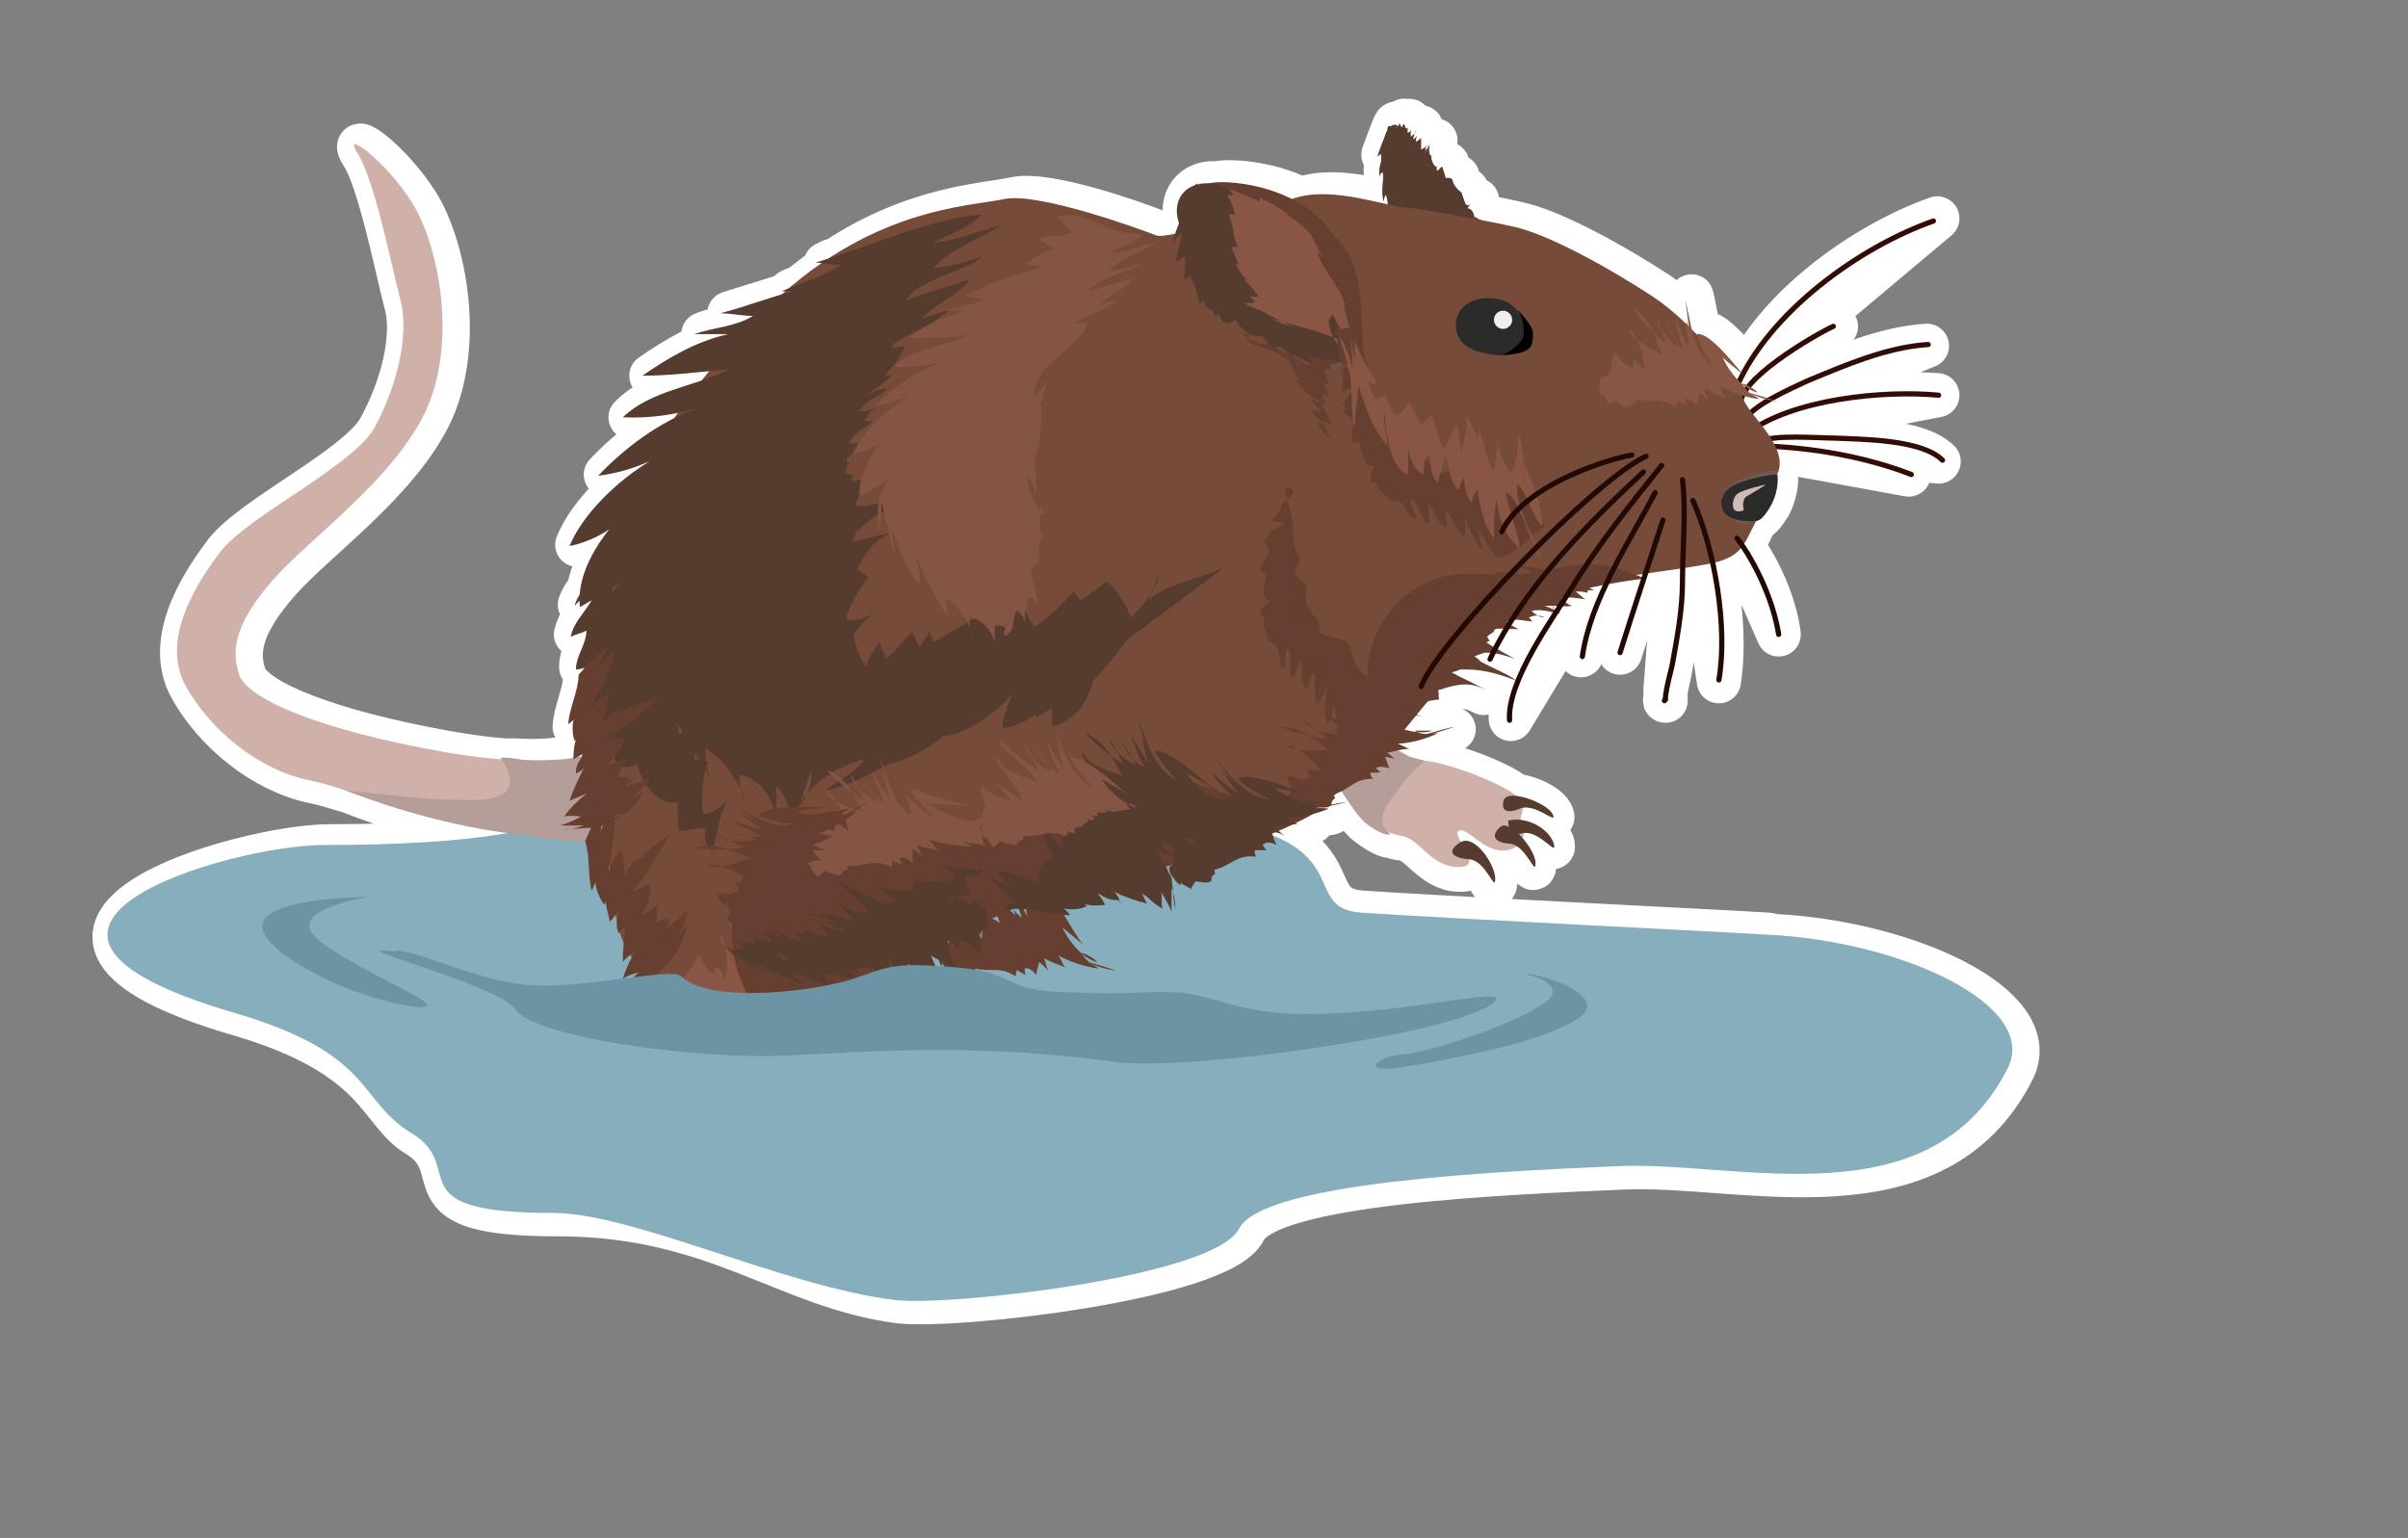 <?xml version="1.0" encoding="UTF-8"?>
<svg id="Livello_1" data-name="Livello 1" xmlns="http://www.w3.org/2000/svg" version="1.1" viewBox="0 0 185.2 118.3">
  <rect x="0" y="0" width="185.2" height="118.3" fill="#808080" stroke="none"/>
  <defs>
    <style>
      .cls-1 {
        stroke: #230904;
      }

      .cls-1, .cls-2, .cls-3, .cls-4 {
        fill: none;
        stroke-linecap: round;
        stroke-linejoin: round;
      }

      .cls-1, .cls-3 {
        stroke-width: .4px;
      }

      .cls-2 {
        stroke-width: 2.2px;
      }

      .cls-2, .cls-4 {
        stroke: #fff;
      }

      .cls-5 {
        fill: #895645;
      }

      .cls-5, .cls-6, .cls-7, .cls-8, .cls-9, .cls-10, .cls-11, .cls-12, .cls-13, .cls-14, .cls-15, .cls-16, .cls-17, .cls-18, .cls-19, .cls-20 {
        stroke-width: 0px;
      }

      .cls-21 {
        opacity: 0;
      }

      .cls-6 {
        fill: #86aebc;
      }

      .cls-3 {
        stroke: #330d04;
      }

      .cls-7 {
        fill: #665550;
      }

      .cls-8 {
        fill: #ceb9b6;
      }

      .cls-9 {
        fill: #774b39;
      }

      .cls-10 {
        fill: #663f31;
      }

      .cls-11 {
        fill: #000;
      }

      .cls-12 {
        fill: #563b2f;
      }

      .cls-13 {
        fill: #51423f;
      }

      .cls-14 {
        fill: #6d94a5;
      }

      .cls-15 {
        fill: #cfb1a9;
      }

      .cls-16 {
        fill: #6d5b55;
      }

      .cls-17 {
        fill: #2b2b2a;
      }

      .cls-18 {
        fill: #b59e99;
      }

      .cls-19 {
        fill: #efefef;
      }

      .cls-4 {
        stroke-width: 3.4px;
      }

      .cls-20 {
        fill: #845444;
      }
    </style>
  </defs>
  <g>
    <path class="cls-4" d="M136,71.9c-3.1-.2-25.6-1.3-31.3-1.7-3.9-.3-1.6-3.6-6.4-5.8,0-.1,0-.3-.1-.4.1,0,.2-.1.4-.2.2,0,.4.1.5.2-.1,0-.2-.2-.4-.3.4-.2.8-.4,1.2-.6,0,0,0,0,.1,0,0,0,0,0,0,0,.1,0,.3-.1.4-.2.2,0,.3.1.5.3,0-.2.2-.4.3-.6.4,0,.9,0,1.2-.1.2-.1,0-.4.4-.6,0,0,0,0,0,0,.3,0,.7-.2,1-.2.3.5.8,1.1,1.2,1.5.7.6,1.6,1.1,1.9,1.1,0,0,.1,0,.1,0,.3.1.6.2.9.2,1.4.2,2.3,2.4,4.4,2.4.7,0,.9-.2.8-.6,1.2.2,1.9,2.6,1.9,1.5,0-1.1-1.5-3.3-2.6-2.9-.2-.4-.4-.8-.2-.9.7-.3,2,1.9,3.7,1.5.3,0,.5-.2.7-.3.9.6,1.4,2.2,1.4,1.3,0-.5-.4-1.3-1-1.9,0-.2,0-.3,0-.5,1.2-.3,2.7,1.8,2.4.8-.3-.8-1.4-1.6-2.5-1.8,0-.2.1-.5.1-.9,1.2-.2,2.8,1.3,2.3.4-.4-.7-1.8-1.3-2.8-1.4-1.1-1-5.2-2.5-7.1-2.7l-1-.3c0,0-.1,0-.2,0l-.3-.2c.1,0,.3,0,.4,0-.3-.1-.6-.3-.9-.4.9,0,2.3-.5,3.1-.8-.3,0-.7,0-1,0,0,0,.2,0,.3,0-.3,0-.7,0-1-.2-.3,0-.6,0-.9-.2.1-.2.3-.3.4-.5.1,0,.3,0,.4,0,0,0-.2,0-.4-.1,0,0,.1-.1.2-.2.3,0,.6,0,.9,0-.3,0-.5-.1-.8-.2.3-.4.7-.8,1-1.3.3,0,.6-.1.9-.1-.1-.2,0-.5-.1-.7,1.5-.5,2.5-.7,3.7,0-.8-.5-1.8-.9-2.7-1.4.2,0,.5-.1.7-.2-.1,0-.2,0-.3,0,.2,0,.3,0,.5,0,0,0-.1,0-.2,0,.2,0,.4,0,.6,0,1.3,0,2.9.5,3.8.9-.8-.6-1.9-1-2.8-1.5-.1-.1-.3-.3-.5-.4.2-.1.5-.2.8-.3.2,0,.4,0,.7,0,0,0-.1.2-.1.3l.2-.3c.5,0,1.1.2,1.6.4-.3-.2-.8-.5-1.3-.7l1.3-1.6c.1,0,.3,0,.4,0,0,0-.2,0-.3-.1l.5-.6c.3,0,.6,0,.9,0-.1,0-.2-.2-.3-.3.4-.2.8-.2,1.2,0-.4,0-.8-.3-1-.5.6-.2,1.3,0,1.9.1-1.6,2.5-3.7,6-3.5,8.2l5.5-9.1s0,0,.1,0c0,0,0,0-.1,0l.2-.4s0,0,.1,0c0,0,0-.1,0-.2h0c.2,0,.4,0,.6,0-.2,0-.3-.2-.5-.3v-.2c.4,0,.7-.1,1-.2,0,0,.1,0,.2,0h0c0,0,0,0-.1,0,0,0,.2,0,.2,0-.9,1.8-1.6,3.7-1.8,5.5l2.5-5.7c.8-.1,1.6-.3,2.3-.4-.2,0-.4-.1-.5-.2.2,0,.4,0,.7,0l-.7,2.1c.2-.7.5-1.4.7-2.1.8-.1,1.5-.2,2.2-.3l-.7,9.2c0,.2,0,.3,0,.5,0,.3-.1.4,0,.4,0,0,0,0,0-.1v-.6h0s0,0,0,0c.1-.7.3-1.3.4-2,.4-2.2.8-4.2.8-6.5,0-.3,0-.6,0-.9.6,0,1.1-.2,1.6-.2l1.3,8.8c.4-2.5.2-5.9-.5-9,1.2-.3,1.8-.7,2.2-1.2l2.9,6.6c-.3-2.3-1.4-4.8-2.8-6.8.3-.5.6-1.1.9-1.8,0,0,.1-.2.2-.3.2,0,.5-.3,1-1.1.6-1.2.5-2.2.5-2.3,0-.1,0-.2,0-.2.2-.6,0-1.1-.2-1.7l10.4,1.9c-3.2-1.2-7-1.9-10.5-2.1,0,0,0-.1-.1-.2l12.9,1.3c-1.6-1.6-6.1-1.6-8.3-1.7-.9,0-3.5-.2-4.8,0-.2-.3-.4-.5-.5-.8l13.5-2.6c-4-.3-10.1.2-13.7,2.2-.2-.2-.3-.4-.5-.6l13.4-5.4c-3.2.2-6.4,1.6-9.3,2.8-.7.3-1.9.9-2.9,1.4-.4-.1-.8-.2-1.1-.4.3.2.7.3,1,.4-.5.3-.9.6-1.2.9-.2-.3-.4-.5-.5-.8l.3-.2c.4,0,.7.2,1.1.2-.2-.2-.5-.3-.8-.5h0s0,0,.1,0c0,0,0,0,0,0h.2c.1,0,.3,0,.4,0,0,0-.2-.1-.3-.2l6-5.1c-1.2.6-5.2,2.9-6.6,4.7,0,0-.2,0-.2-.1,0,0,0,0,0,0,0,0,0,0,.1.1,0,0,0,0,0,0,0,0,0-.1,0-.2-.1,0-.2-.2-.3-.3l.4-.4s0,0,.1.1c0,0,0,0-.1-.1l14.4-12.1c-5.4,1.9-11.9,6.5-14.6,11.8-.9-1-2.6-3.1-3.4-3-.1-.1-.3-.3-.4-.4-.2-.8-.3-1.6-.5-2.4.2.7.2,1.5.3,2.2,0,0,0,0-.1-.1,0-.1,0-.2-.1-.3,0,0,0,.2,0,.3-.9-.9-1.8-1.7-2.7-2.3-3.2-2.1-7.7-4.6-10.4-5.3-.8-.2-1.8-.4-2.8-.6,0,0,0,0,0,0-.2,0-.3-.2-.5-.2-.2-1.1-.9-.3-.2-1.1-.5.6-.6-.3-.8-.8,0,0-.6-.4-.7-1,0,0-.2-.2-.5-.1h0c0,0-.3-1-.3-.9-.1,0-.2.2-.3.3,0,0,0,0-.1-.1,0-.1,0-.2,0-.2-.2.1-.5-.6-.4-.9-.1.3-.3-.4-.1-.9,0,0,0,.1-.1.2-.1.2-.2.3-.3.6,0,0,.1-.4.2-.4,0,0-.4.4,0-.3-.1.2-.3.3-.5.4,0-.5,0-.5,0-.9-.2.2-.2.2-.4.3,0-.2,0-.3.1-.5,0,0-.2.3-.3.3,0-.1.1-.5.2-.7,0,.2-.2.4-.4.5v-.5s-.1.2-.2.2c-.1,0,0-.5,0-.4-.2.3-.3-.3-.3-.3l-.2.3c0,0-.2-.4-.2-.3,0,0,0,.2-.2.3,0,0,0,0,0,0,0,0,0-.3,0-.2,0,0-.2.2-.4.1-.1,0-.2.3-.2.3-.1.2-.3.8-.4,1-.2.5-.2.6-.4,1.1,0-.2.3-.2.4-.3,0,.1,0,.3,0,.4-.1.5-.3.9-.2,1.4.1-.3,0-.2.3-.4,0,.8-.2,1.4,0,2.3.1-.2,0-.3.2-.5,0,.3.1.6.1.9-2-.5-4.7-1.1-6.8-.5-.1,0-.2,0-.4.1-2.6-1.3-5.6-1.4-6.4-1.2-.2,0-.3,0-.5,0h0s0,0,0,0c-1.5.1-2.5,1.5-1.7,3.4,0,.1.1.2.2.4-1,.2-1.8.4-2,.2-.1,0-.4-.2-.7-.3,0,0,0,0,0,0,0,0,0,0,0,0-2.3-.9-8.5-3-10.8-2.5-2.2.5-7.6.6-13.8,4.7-.3,0-.6.2-.8.3.1,0,.3,0,.4,0-.8.6-1.6,1.2-2.5,1.9-.2,0-.4.1-.6.2.1,0,.2,0,.3,0,0,0-.1.1-.2.2-1.6.5-3.2,1-4.8,1.5.8,0,1.7.2,2.5.2-1.2.8-3.1.8-4.5,1.4.8,0,1.8,0,2.6,0-2.6.6-4.7,1.9-6.6,3.2,1.7,0,3.5-.2,5.2-.3-.2.2-.3.4-.5.6-2.3.8-4.6,1.2-6.3,2.9,1.4,0,3,0,4.4-.4,0,0-.1.2-.2.3-2.5,1.2-4.5,2.8-6.1,4.5,1.4-.2,2.9-.6,4.1-1.2-2.7,1.7-5.3,4.2-6.3,6.6,1-.2,2.2-.7,3.2-1.3-1.1,1.5-2,3.1-2.3,4.7-.3.4-.6.9-.7,1.2.2-.2.4-.4.6-.6,0,.2,0,.5,0,.7.2,0,.3-.2.5-.3-.5.8-1.2,1.6-1.4,2.5.3-.2.9-.3,1.2-.5,0,1.1-.8,1.9-.8,3,.3,0,.6-.1.8-.2,0,.1,0,.3,0,.5-.2.2-.3.4-.5.5,0,1.2-.7,2.5-.8,3.8.2-.1.4-.3.5-.5-.2.6-.1,1.3,0,1.8,0,0,0,0,0-.1-.1.4-.2.9-.2,1.2h-.8c-1.1.2-2.4.3-4,.2-.7,0-.9,0-.9,0,0,0,0,0,0,0-1.3-.1-2.8-.3-4.5-.6-8.9-1.6-14.8-3.9-15.5-5.9-.7-2-.2-4.1,2.6-7.3s9.3-7.7,11.8-13.1c2.4-5.4.9-12.7-1.1-15.9-2-3.2-5.5-5.8-4.2-3.8,1.3,2,2.6,8.6,3.3,11.3.8,2.7-.3,6.7-2,9.8-1.7,3-9.8,6.8-11.9,9.6-2.1,2.8-4.5,6.9-2.6,10.3,1.9,3.4,5.6,6.4,9.4,7.2,1,.2,1.9.5,2.9.8,0,0,4.8,2,10.6,3,.4,0,1.1.2,1.8.3-3.2.5-7.6.9-14.1.9s-29.2,6.4-6.9,12.9c10.9,3.2,10.7,7.5,13.7,9.3,4.3,2.6-1.4,6.1,10.8,6.1s17.6,5.6,26.3,6.7c4.3.5,24.7-1.8,26.5-5.5,1.8-3.7,20.1-4.4,29.2-4.8,9.1-.4,23.9,4.3,29.9-7.5,2.5-4.9-8.2-9.8-18.4-10.3ZM120.3,46.1c0,0-.1.2-.2.2,0,0-.2-.1-.2-.2.1,0,.3,0,.4,0ZM102.6,61.7c0,0,0-.1,0-.2.3,0,.6-.2.8-.4,0,.1.1.2.2.3-.3,0-.7.1-1,.2ZM115,50c-.3-.2-.5-.3-.7-.5.1,0,.2-.1.3-.1,0,0-.1-.2-.2-.3,0,0,.2-.1.2-.2.1,0,.2-.1.3-.1,0,0,0-.1,0-.2,0,0,0,0,0,0,.3,0,.6,0,.8,0-.3.5-.6,1-.8,1.5ZM115.8,47.8c.1,0,.3,0,.4,0,0,.1-.1.2-.2.3,0,0-.2-.1-.2-.2ZM119.7,47c-.3-.1-.7-.3-1-.4h.6c0,.2.1.2.2.2,0,0-.1,0-.2-.2.2,0,.5,0,.7,0,0,.1-.1.2-.2.3,0,0,0,0,0,0ZM134,28.8c0,.2-.2.3-.3.5-.5-.5-.9-1.2-1.2-1.7.4.4,1,.8,1.4,1.2Z"/>
    <path class="cls-4" d="M125.8,46.4h0c0,0-.1.3-.2.5-.1.3-.2.7-.3,1,0,0,0,0,0,0,0,0,0,0,0,0-.3.8-.5,1.5-.7,2.3,0,0,0,0,0,0h0s0,0,0,0l1.3-4s0,0,0,0c0,0,0,0,0,.1Z"/>
    <path class="cls-4" d="M111.4,56.2c.1,0,.3,0,.4-.1-.3,0-.7.1-1,.2-.3,0-.7.2-1,.3,0,0,0,0,0,0,0,0,0,0,0,0,.5,0,1.1-.2,1.6-.4Z"/>
    <path class="cls-4" d="M109.5,56.4s0,0,.1,0c.2,0,.4,0,.6-.1-.2,0-.5,0-.7,0-.2,0-.5,0-.7,0,0,0,0,0,0,0h0s0,0,0,0c.2,0,.4,0,.6,0Z"/>
  </g>
  <path class="cls-6" d="M85.8,62.6c20.8.3,13.2,7.2,18.9,7.6s28.2,1.5,31.3,1.7c10.2.5,20.9,5.4,18.4,10.3-6,11.8-20.8,7.1-29.9,7.5s-27.3,1.2-29.2,4.8c-1.8,3.7-22.2,6-26.5,5.5-8.7-1.1-20.1-6.7-26.3-6.7-12.2,0-6.5-3.5-10.8-6.1s-2.8-6.1-13.7-9.3c-22.3-6.5-.3-12.9,6.9-12.9,23.9,0,19.4-4.9,31.3-5.8,19.1-1.4,25.9,3.2,29.6,3.3Z"/>
  <path class="cls-2" d="M110.1,56.3c-.4,0-1,0-1.4,0,0,0,0,0,0,0,.5,0,1,0,1.3,0Z"/>
  <path class="cls-2" d="M111.8,56c-.7.1-1.3.4-2,.5.7,0,1.4-.3,2-.5Z"/>
  <path class="cls-2" d="M128.1,53c0,.2,0,.3,0,.5,0,.4-.2.5,0,.3v-.6s0,0,0,0h0Z"/>
  <path class="cls-2" d="M125.9,46.3c0,.2-.1.4-.2.6-.1.3-.2.7-.3,1-.3.8-.5,1.6-.8,2.3l1.3-4c0,0,0,.1,0,.2h0Z"/>
  <path class="cls-15" d="M102.8,54.8c1.8.8,4.6,3.6,6.7,3.7,2.1.2,6.6,2,7.3,2.9.7.9,0,1.3.2,1.7.2.4.6,2-1.1,2.3-1.7.3-3-1.8-3.7-1.5-.7.3,2.1,2.8,0,2.8-2.2,0-3-2.2-4.4-2.4-1.4-.2-3.5-1.6-4.6-3.5-1.1-1.9-2.7-5.8-2.7-5.8l2.4-.3Z"/>
  <path class="cls-18" d="M109.5,58.5l-1.1-.3-2-1.1-3.6,3,.4.8s1,1.6,1.6,2.2,1.6,1.1,1.9,1.1c.9,0-1.4-.3.2-2.6,1.6-2.3,2.6-3,2.6-3Z"/>
  <g>
    <path class="cls-3" d="M148.7,17c-5.7,2-12.6,7-15.1,12.7"/>
    <path class="cls-3" d="M141,25.1c-1.5.7-7.5,4.2-7.1,6.1"/>
    <path class="cls-3" d="M148.3,26.5c-3.2.2-6.4,1.6-9.3,2.8-1.3.6-4.2,1.9-4.7,2.9"/>
    <path class="cls-3" d="M149.1,30.4c-4.3-.4-11.2.3-14.7,2.9"/>
    <path class="cls-3" d="M149.4,35.4c-1.6-1.6-6.1-1.6-8.3-1.7-1.1,0-5.1-.3-5.6.3"/>
    <path class="cls-3" d="M147,36.5c-3.6-1.4-7.8-2.1-11.6-2.2"/>
  </g>
  <path class="cls-12" d="M115.7,61.5c.3-.8,3.2.2,3.7,1.1.5,1-1.3-.9-2.5-.4-1.2.5-1.5,0-1.2-.8Z"/>
  <path class="cls-12" d="M116.1,63.1c1.4-.3,3.1.7,3.4,1.8.3,1.1-1.1-1.1-2.4-.8-1.2.3-1.1-1-1.1-1Z"/>
  <path class="cls-12" d="M115.4,63.6c.7-.6,2.7,1.7,2.7,2.8,0,1.1-.7-1.4-2-1.5-1.3-.1-1.4-.7-.7-1.3Z"/>
  <path class="cls-12" d="M112.3,64.8c1.1-.7,2.7,1.7,2.7,2.8,0,1.1-.7-1.4-2-1.5-1.3-.1-1.8-.6-.7-1.3Z"/>
  <path class="cls-15" d="M46.6,57.8s-3.8,1.6-12.7,0c-8.9-1.6-14.8-3.9-15.5-5.9-.7-2-.2-4.1,2.6-7.3,2.8-3.2,9.3-7.7,11.8-13.1,2.4-5.4.9-12.7-1.1-15.9-2-3.2-5.5-5.8-4.2-3.8,1.3,2,2.6,8.6,3.3,11.3s-.3,6.7-2,9.8c-1.7,3-9.8,6.8-11.9,9.6s-4.5,6.9-2.6,10.3c1.9,3.4,5.6,6.4,9.4,7.2s5.7,2.3,13.1,3.5,13.1,1.9,13.1,1.9l-3.3-7.8Z"/>
  <path class="cls-18" d="M43.4,58.4s-2.3.2-3.5,0-1.4-.1-1.4-.1c0,0,1.2,1.5.5,2.5-.8,1-3.5.7-4.9.7s-7.5-.7-7.5-.7c0,0,4.8,2,10.6,3,2.1.4,8.7,1.1,8.7,1.1l.8-7.1-3.2.6Z"/>
  <path class="cls-13" d="M113,18.7c-.2-1.6,0-3.2-.9-4.1-1-.9-2.9-2.7-3.8-4-.8-1.3-1.5-1.6-2,.7-.5,2.4,1.6,6.5,1.8,6.5.2,0,4.9.9,4.9.9Z"/>
  <path class="cls-12" d="M114.2,18.8c-.2-.7-.3-1.2-.3-1.9-.2,0-.3-.2-.5-.2-.2-1.1-.9-.3-.2-1.1-.5.6-.6-.3-.8-.8,0,0-.6-.4-.7-1,0,0-.2-.2-.5-.1,0,0-.3-1-.3-.9-.1.1-.3.3-.4.4,0-.1,0-.4,0-.4-.2.1-.5-.6-.4-.9-.1.3-.3-.4-.1-.9,0,0,0,.1-.1.2-.1.2-.2.3-.3.6,0,0,.1-.4.2-.4,0,0-.4.4,0-.3-.1.2-.3.3-.5.4,0-.5,0-.5,0-.9-.2.2-.2.2-.4.3,0-.2,0-.3.1-.5,0,0-.2.3-.3.3,0-.1.1-.5.2-.7,0,.2-.2.4-.4.5v-.5s-.1.2-.2.2,0-.5,0-.4c-.2.3-.3-.3-.3-.3l-.2.3c0,0-.2-.4-.2-.3s0,.2-.2.3,0-.3-.1-.2-.2.2-.4.1-.2.3-.2.3c-.1.2-.3.8-.4,1-.2.5-.2.6-.4,1.1.1-.2.4-.2.5-.4-.2.9-.4,1.2-.3,1.9.1-.3,0-.2.3-.4,0,.8-.2,1.4,0,2.3.1-.2,0-.3.2-.5.2.6.2,1.4,0,2,.1-.1,0-.6.2-.7.2.5.1.5.1,1,.1,0,.7,1.5.8,1.5,0,.4,0,.9.4,1,0,.1.1.7.3.8.1,0,.3-.7.4-.7.1.8.6.9,1.1.4.4.7,1.3,1.6,2,1.1.2.4.3.8.4,1.2.3-.2.7-.4,1-.5,0,.5.2.8.5,1,0-.9.6-3.4.9-4.2-.2.5,0,0-.5.2Z"/>
  <path class="cls-9" d="M134,30.5c-.3-1.2-3.7-5.6-6.9-7.7-3.2-2.1-7.7-4.6-10.4-5.3-2.6-.6-7.3-1.4-8.2-1.5-1.6,0-5.8-1.7-8.8-.8-3,.9-9.9,3.3-10.8,2.9-1-.4-8.9-3.3-11.6-2.8-2.7.6-10.6.6-18.7,8.8-8.1,8.1-10.3,14.1-11.7,19.2-1.4,5.1-3.7,12.3-1.2,18.3,2.5,6.1-.2,12.3,6.2,14.2,2.5.7,4.3,1.4,6.2,1.7-.2-.5,0-1,.2-1.3v-.7c0-1.2,1.5-1.5,2.2-.6.2.3.4.7.6,1,1.8-.9,3.8-1.7,5.6-2.6.4-.2.8-.2,1.1,0,.3-.2.5-.3.8-.5,0-.3.2-.5.5-.7.9-.5,1.8-1.1,2.8-1.6,0-.1.2-.2.3-.3.7-.4,1.3-.8,2-1.2.4-.3.7-.5,1.1-.8.3-.2.6-.3.9-.2.5-.2,1-.4,1.5-.6.2-.1.5-.2.7-.4.3-.1.5-.2.8-.1.2,0,.4-.1.7-.2.1,0,.2-.1.4-.2.3,0,.7-.1,1-.2,1.4-.4,2.9-.7,4.4-.9.3,0,.5,0,.7,0,1.3-.2,2.6-.5,4-.7,0,0,0,0,0,0,1.7-.9,6-2.7,7.9-1.1,2.5-1.1,4.8-2.5,6.4-4.3,1.1-1.2,2.2-2.5,3.4-4-.4-.2-.6-.7-.4-1.2.6-2.2,3.1-4,5.3-5,.6-.6,1.2-1.1,1.8-1.5.2-.1.4-.3.6-.4,0-.3.2-.6.6-.7,1.1-.6,2.1-1,3.2-1.3,1.8-.7,3.6-1,5.5-.8h0s0,0,0,0c2.6-.4,5-.7,6.6-1,2.7-.5,2.8-1.5,3.7-3.2.5-1,1.8-4,1.8-4,.6-2.1-2.4-4.3-2.8-5.7Z"/>
  <path class="cls-10" d="M99.4,60.7c.2.2.5.5.6.8-.5-.4-.9-1.2-1-1.9.5.2,1.3.5,1.8.2-.2-.2-.2-.4-.3-.6.4,0,.8,0,1.1.2-.3-.7-1.8-2-2.6-2.1.5.7,2.3.3,3.2.4-1.2-.9-2.1-1.7-3.6-1.8.6.4,2.7.9,3.4.9-.5-.5-1.1-1-1.7-1.4.4.7,1.9,1.1,2.7,1.1-.6-.5-1.3-.8-1.9-1.3.7.6,1.6,1.1,2.5,1.2-.7-.5-1.4-1.1-1.9-1.8.7.6,1.4,1,2.1,1.5-.5-.5-.9-1.1-1.3-1.6.4.4.9.7,1.3,1-.9-.7-1.5-1.6-2.3-2.4,1.4,1.3,3,2.4,2.3,1.8.3-.3,1-1.2,1.7-.7,1,.6,2.7,1.4,3.3,1.5-.7-.2-1.6-.2-2.4-.3.9.6,2.7,1.2,3.8.8-.4,0-1,0-1.4,0,.9.6,2.1,0,3.1-.3-1.2.2-2.4.8-3.7.7.8,0,1.6-.2,2.4-.2-.8.4-2.2.8-3.1.8.3.1.6.3.9.4-.6,0-1.1.2-1.7.3.3.2.5.5.8.6-.3-.2-.6-.2-1-.3.2.3.2.7.4.9-.4-.1-.8-.2-1.1,0,.1,0,.2.2.4.3-.1,0-.7.1-.8,0,0,.1,0,.3.2.5-1.5,0-1.7.8-3,1.2,0,0,0,.2.1.3-.4.2-.2.5-.4.6-.3.2-.7.1-1.2.1,0,.2-.2.4-.3.6-.2-.2-.6-.2-.8-.5,0,0,0,.1,0,.2-.3-.2-.6-.5-.7-.8,0,0,.1.3.2.4-.4-.3-.6-.9-.3-.9,0,0,.2-.2,0-1Z"/>
  <path class="cls-10" d="M103.6,27.4c0,.4-.3.8-.4,1.3.3.4-.1.9,0,1.4.3-.1.6-.2.9-.3-.2.5-.6.9-.9,1.3.1,0,.2,0,.3,0-.1.2,0,.5-.2.7,1.4.7.5.8.7,2.2.1,0,.4,0,.5,0,.3.6.3,2.1,1.2,1.8-.2.4-.4.9-.2,1.3.1,0,.3,0,.4,0,0,.6.6.9.9,1.3.2.3.7,0,1,.3s.7,1.4,1.2,1.1c0,.3-.8-1.7-.4-1.4s1,2,1.2,1.8c.3-.2-.1-1.7.1-1.5,0,0,.7,1.3.7,1.3,1.3,1.6.3-.7.6-.7s.7,1.2,1.2,1.8.2-1.2.3-1.3c0,.3.9,2.3,1.2,2.5s-.4-1.9-.3-1.7c.6.8,1.3,2.3,1.6,2.3,1.6-.2,2.3-1.7,3.7-2.5-.4.3-1.4-3.3-1.9-3.2.2-.7-1.5.9-2.1.6-1.3-.5-.9-.4-1.9-1.5-.6-.7-2.4.6-2.7-.2-.4-.9-1.1-.7-1.7-1.3-.4-.4-.2-.7-.5-1-.3-.4-1.2-.4-1.4-.8-.2-.3.1-.6,0-.9-.2-.3-.5-.4-.7-.6-.5-.5-.7-1.2-1.1-1.7-.5-.7-1.2-1.3-1.7-2l.5-.2Z"/>
  <path class="cls-10" d="M99.5,37.9c-.2.3-.7.6-1,1,.1.5-.5.7-.7,1.2.3,0,.6,0,1,.2-.4.3-1,.5-1.4.7.1,0,.2,0,.3.1-.2.1-.3.4-.5.5.9,1.3,0,1-.3,2.3.1,0,.3.2.5.2,0,.6-.6,2,.3,2.1-.3.3-.8.6-.8,1.1.1,0,.2.1.4.2-.3.6.1,1,.2,1.6,0,.4.6.3.8.8s0,1.5.5,1.5c0,.3,0-1.8.3-1.4s0,2.2.2,2.1c.4,0,.6-1.5.8-1.3,0,0,0,1.4,0,1.4.5,2,.6-.5.9-.4s0,1.4.2,2.1.7-1,.9-1c-.2.2-.3,2.5,0,2.7s.5-1.9.5-1.6c.2,1,.2,2.6.4,2.7,1.5.6,2.8-.5,4.4-.6-.5,0,.2-3.6-.3-3.8.5-.5-1.8,0-2.2-.4-.9-1-.6-.8-1.1-2.2-.3-.9-2.4-.5-2.3-1.3,0-.9-.7-1.1-1-1.9-.2-.5,0-.7,0-1.2,0-.5-.9-.9-.9-1.4,0-.3.4-.5.4-.8,0-.3-.3-.6-.4-.9-.2-.7-.1-1.4-.2-2.1-.1-.9-.5-1.7-.6-2.6h.5Z"/>
  <path class="cls-10" d="M105.2,28.1c-.3-.4-.4-1.7-.4-2-.1-6.5-1.3-6.9-2.6-8.5-2.7-3.5-8.1-3.8-9.2-3.5-1.2.3,8,14.5,9.1,14.1,1.1-.4,3.1,0,3.1,0Z"/>
  <path class="cls-5" d="M105.9,29.5c-.6-1-1.5-2.5-1.7-3.4,0,.7,0,1.5,0,2.2,0-.8-.2-1.6-.3-2.5,0,1,.2,1.9.1,2.9,0-.9-.5-2.1-1-2.9.3,1.2.8,2.3.9,3.6.1,1.1,0,2.4.3,3.5,0-1.1.2-2.2.3-3.3.5,1.8,1,3.2,2.2,4.7,0-.8-.4-2-.2-2.6,0,1.2.4,4.4,1.8,4.8,0-.6,0-1.3,0-1.9.2.8.5,1.6,1.2,1.9,0-.6,0-1.2.4-1.6.2.6,0,1.7.7,2.2.2-.7.3-1.4.6-2,.3.7.2,1.9,1,2.6,0-.4.4-.8.4-1.1,0,.7.1,1.5.6,2.1,0-.5.3-.7.4-1.1.2,1.2.5,2.8,1.3,3.8,0-1,0-2,.2-3,.2,1.5.6,2.8,1.8,3.8-.2-1.4-.8-2.8-1.1-4.3,1,.2,1.9,3.9,2.7,5-.5-1.8-2-3.8-1.8-5.7.8.8,1.1,2.4,1.9,3.3,0-1.7-.7-3.5-1.5-5,.1.6.2,1.2.1,1.8,0-1.3,0-2.8-.4-4,0,1-.1,2.1-.6,3.1-.7-.8-.9-1.9-1.3-2.9.5.8.1,1.8,0,2.7-.6-.7-.7-2.3-1.2-3.2,0,.3,0,.5,0,.7-.3-.5-.5-1.1-.9-1.7.1,1-.2,1.8-.4,2.8-.2-.7-.1-1.5-.4-2.2-.3.6-.5,1.4-1,1.9-.4-.8-.6-1.7-.9-2.6-.1.2-.7.6-.8.8-.3-.6-.6-1.3-1-1.8-.2.5-.5.9-1,1.1-.3-.5-.5-1.1-.8-1.6-.2.1-.5.2-.7.3-.5-.8-.6-1.8-1-2.6-.2,0-.4,0-.6.1l1.3,1.3Z"/>
  <path class="cls-12" d="M103,27.8c.4-2.5-1.7-8.8-4.8-10.7-3.1-1.9-3.4-2.9-5.2-3-1.8-.1-3.1,1.3-2.2,3.4.9,2.1,1.8,2.8,2.1,4.4.3,1.6,3.9,4.2,8.8,6.5.2.1,1.3-.5,1.3-.5Z"/>
  <path class="cls-12" d="M99.2,25.9c-.2-.7-.4-1.4-.4-2.1-.2,0-.5,0-.7,0-.2-1.1-.3-1.9.5-2.7-.5.6-1,1.3-1.5,1.9,0-.2,0-.3-.1-.5,0,0,0,.1,0,.2,0-.1,0-.2,0-.4,0,0,0,0,0,.1,0-.1,0-.3,0-.4.2-1,.7-2.1,1.2-2.7-.6.6-1.1,1.3-1.6,2-.1,0-.3.2-.4.4,0-.2-.1-.4-.2-.6,0-.6.4-1.2.7-1.7-.4.4-.8,1.1-1.3,1.5,0,0,0-.2,0-.2,0,0-.3.1-.4.2,0-.2-.2-.3-.2-.5,0,0-.1,0-.2,0,0-.5.2-.9.2-1.4-.2.3-.4.5-.7.7-.2-.5.1-1,.2-1.5,0,0-.2.1-.3.2-.1-.3,0-.6,0-.9-.1.3-.3.6-.6.7,0-.5.3-1.1.4-1.6,0,0-.1.1-.2.2-.2.2-.3.5-.5.7l.2-.4s0,0,0-.1c0,0,0,0-.2.1,0-.4.2-.7.2-1.1-.2.2-.4.4-.6.6,0-.4.2-.9.3-1.3-.2.2-.4.3-.6.5,0-.2,0-.5.2-.7,0,0-.1,0-.2,0,0-.1,0-.3.1-.4-.1.2-.3.4-.4.5l-.2-.7c0-.1.2-.3.2-.4h0c-.1,0-.3.3-.4.4,0,0,0,0,0,0-.1.2-.2.3-.4.5-.2.5-.4,1.1-.6,1.6.1-.2.2-.4.4-.6-.2.8-.9,2.1-.9,2.8.1-.3.4-.7.7-.9,0,.8-.5,1.5-.4,2.3.1-.2.4-.3.6-.5.2.6-.1,1.2,0,1.8.1-.1.3-.2.4-.3.3.5.7,1.5.7,2.1.1,0,.3,0,.4-.2,0,.4.3.7.7.8,0,.1,0,.3.2.4.1,0,.2-.1.3-.1.2.8.7.8,1.2.4.4.7,1.4,1.6,2.2,1.1.2.4.3.8.5,1.2.3-.2.8-.3,1.2-.5,0,.5.2.8.6.9,0-.9-.3-1.8,0-2.7-.2.5-.5,1-.9,1.2ZM92.5,16.7c0,0,0,.2,0,.2,0,0,0-.2,0-.2,0,0,0,0,0,0ZM92.8,17.1c-.1.2-.3.4-.4.7,0-.1,0-.3,0-.4.1-.1.2-.2.4-.3Z"/>
  <path class="cls-5" d="M102.2,24.6c0,.7.3,1.5.7,1.9,0-.4,0-.7-.3-1.3.1.2.2.6.3.9-1.9-.8-3.2-1-5.1-1.6.5.3,1.1.5,1.8.7-.9-.4-1.9-.9-2.8-1.4,0,0,.2.1.3.1-.5-.1-.9-.3-1.4-.6.3,0,.6,0,.8,0,0-.2-.3-.4-.4-.5.2,0,.4.1.7,0-.3-.4-.7-.9-1.1-1.3,0,0,.1,0,.2,0-.4-.3-.6-.8-.9-1.2.2,0,.2.1.3.1-.2-.3-.4-1-.6-1.4.2,0,.3,0,.5,0-.4-.9-.3-1.6-.7-2.5.2,0,.3,0,.5,0-.1-.5-.4-1.1-.6-1.5,0,0,.4,0,.5,0-.1-.1-.3-.4-.4-.5.8.3,1.7.7,2.4,1,0-.1,0-.2,0-.3.6.3,1.8.9,2.4,1.5-.2-.2-.5-.3-.7-.5.6.5,1.6,1.1,2.1,1.7.5.6.6,1.5,1.3,2.1-.2-.2-.5-.4-.7-.7.3,1.4,1.8,2.7,2.2,4.3,0,0-.1-.2-.2-.2.2.6.3,1.3.5,1.8-.2,0-.5.1-.7.1l-.6-1.1Z"/>
  <path class="cls-7" d="M103.3,28s.2.2-.8.3c-.5,0-1.3,0-1.9,0-.3,0-.6,0-.8-.1-.2,0-.3,0-.3,0,0,0,.1,0,.3,0,.2,0,.5,0,.8,0,.6,0,1.3-.2,1.8-.3,1-.1.8.1.8.1Z"/>
  <path class="cls-10" d="M118.9,46c-3.7,1.2-7.6,6.1-11.1,10.4-1.9-1.3-3-3.8-2.5-6,.5-2.2,1.8-4.1,3.7-5.2,2.6-1.6,4.6-.9,7.4-1,2.4-.1,4.7-1.1,7.1-.7,1.1.2,2,.6,3,1-2.4.3-5.1.8-7.6,1.6Z"/>
  <path class="cls-10" d="M107.8,54.6c.9-.4,1.9-.7,2.9-.8-.1-.2,0-.5-.1-.7,1.5-.5,2.5-.7,3.7,0-.8-.5-1.8-.9-2.7-1.4.2,0,.5-.1.7-.2-.1,0-.2,0-.3,0,.2,0,.3,0,.5,0,0,0-.1,0-.2,0,.2,0,.4,0,.6,0,1.3,0,2.9.5,3.8.9-.8-.6-1.9-1-2.8-1.5-.1-.1-.3-.3-.5-.4.2-.1.5-.2.8-.3.8,0,1.6.2,2.3.5-.6-.4-1.5-.8-2.2-1.3.1,0,.2-.1.3-.1-.1,0-.2-.4-.3-.4.2,0,.4-.2.6-.3,0,0,0-.1,0-.2.6-.1,1.3,0,1.9,0-.4-.2-.8-.4-.9-.6.7-.3,1.3,0,2,0-.1,0-.2-.2-.3-.3.4-.2.8-.2,1.2,0-.4,0-.8-.3-1-.5.7-.2,1.5.1,2.2.2,0,0-.1-.1-.2-.2-.3-.1-.7-.3-1-.4h.6c0,.2.1.2.2.2,0,0-.1,0-.2-.2.5,0,1,.1,1.5,0-.3-.1-.6-.3-.8-.6.6-.1,1.2,0,1.8.1-.2-.2-.5-.4-.7-.6.3,0,.6,0,.9.1,0,0,0-.1,0-.2.2,0,.4,0,.6,0-.2,0-.5-.2-.7-.4l.9-.4c.2,0,.4.1.5.2h0c-.2-.2-.4-.3-.6-.4,0,0,0,0,0,0-.2-.1-.5-.2-.7-.3-.7-.1-1.5-.3-2.3-.4.3,0,.6.2.8.4-1.2,0-3-.7-3.8-.5.5.1.9.3,1.3.6-1.1.1-2.1-.4-3.2-.1.3.1.5.5.7.6-.8.3-1.6,0-2.4.4.1.1.3.3.4.4-.6.4-2,1-2.8,1.1.1.1.2.3.2.5-.5.2-.9.5-1.1.9-.2.1-.3.2-.5.3,0,.1.2.2.2.3-1,.3-1.1,1-.4,1.5-.9.6-2,1.9-1.3,2.7-.5.3-1,.5-1.6.7.2.4.5.9.8,1.2-.6,0-1.1.4-1.2.8,1.2-.2,2.4-.6,3.6-.4-.7-.1-1.4-.4-1.7-.9ZM119.8,45.5c-.1,0-.2,0-.3,0,.1,0,.2,0,.3,0,0,0,0,0,0,0ZM119.3,45.8c-.3-.1-.6-.3-1-.3.2,0,.4,0,.6,0,.2.1.3.2.4.4Z"/>
  <path class="cls-5" d="M53.2,74.4c0,.3,0,.7-.1,1,0-.7.2-1.5.7-2,.2.6.6,1.3,1.1,1.5,0-.2.1-.4.2-.6.3.3.5.6.6,1,.4-.7.2-2.7-.3-3.4-.2.8,1.4,1.9,1.9,2.6-.2-1.5-.2-2.7-1.3-3.9.1.7,1.2,2.5,1.7,3.1,0-.7,0-1.5-.2-2.2-.2.8.5,2.1,1.1,2.7,0-.8-.4-1.5-.4-2.3,0,.9.3,1.9.9,2.6,0-.9-.2-1.7,0-2.6,0,.9.2,1.7.4,2.5,0-.7.1-1.4.3-2.1,0,.5,0,1.1.1,1.6-.1-1.1.1-2.2.2-3.3,0,1.9-.4,4,1,5.6-.4-.8-.6-1.8-.7-2.7,1,0,2.4,3.3,3,4.2-.4-.7-1-1.3-1.4-1.9.2,1.1,1,2.8,2,3.3-.3-.4-.6-.7-1-1,.2,1.1,1.4,1.5,2.3,2-1-.7-2.2-1.1-3.1-2.1.5.6,1.3,1,1.8,1.6-.9-.3-2.1-1-2.8-1.6.1.3.2.7.3,1-.5-.3-.9-.6-1.4-1,0,.3,0,.7,0,1,0-.3-.3-.6-.5-.9-.1.3-.3.6-.4.9-.2-.4-.4-.7-.8-.7,0,.2,0,.3,0,.5,0,0-.5-.4-.6-.5,0,.2-.2.3-.2.4-1-1.1-1.8-.7-2.9-1.3,0,0,0,.2-.1.3-.4-.2-.5.2-.7.2-.4,0-.6-.4-.9-.7-.2.1-.5.1-.6.2,0-.3-.2-.6-.2-.9,0,0-.1.1-.2.2-.1-.4,0-.8,0-1,0,0-.1.3-.2.4,0-.5.3-1,.5-.8,0,0,.3,0,.7-.7Z"/>
  <path class="cls-10" d="M73,71.9c0,.3.2.7.1,1-.2-.6-.1-1.5.2-2.1.3.5.9,1.1,1.4,1.2,0-.2,0-.4,0-.6.3.2.6.5.8.8.2-.8-.4-2.6-1.1-3.2,0,.8,1.8,1.5,2.5,2-.5-1.4-.8-2.6-2.1-3.5.3.6,1.8,2.2,2.4,2.6-.2-.7-.4-1.4-.7-2.1,0,.8,1,1.9,1.6,2.4-.2-.7-.7-1.4-.9-2.1.2.9.7,1.8,1.4,2.3-.3-.8-.6-1.6-.6-2.5.2.8.6,1.6,1,2.4-.1-.7-.2-1.4-.2-2.1.2.5.3,1,.5,1.6-.4-1.1-.4-2.2-.6-3.3.5,1.9,1.2,3.7.9,2.8.4,0,1.5-.4,1.9.3s1.5,2.6,2,3.1c-.5-.6-1.2-1-1.8-1.6.4,1,1.6,2.5,2.7,2.7-.3-.3-.8-.6-1.2-.7.4,1,1.8,1.2,2.7,1.4-1.2-.5-2.4-.6-3.5-1.4.6.4,1.5.7,2.1,1.2-.9-.1-2.2-.5-3.1-1,.2.3.3.6.5.9-.5-.2-1.1-.4-1.6-.7.1.3.2.7.3,1-.2-.3-.4-.5-.7-.7,0,.3-.2.7-.2,1-.2-.3-.6-.6-.9-.5,0,.1,0,.3.1.5,0,0-.6-.3-.7-.4,0,.2-.1.3-.1.5-1.2-.8-1.9-.3-3.1-.6,0,0,0,.2,0,.3-.5,0-.4.3-.6.3-.4,0-.7-.3-1-.5-.1.2-.4.2-.5.3,0-.3-.3-.5-.4-.8,0,0,0,.1-.1.2-.2-.3-.3-.7-.1-1,0,0,0,.3,0,.4-.2-.5,0-1.1.3-.9,0,0,.3,0,.6-.8Z"/>
  <path class="cls-5" d="M123.9,28.2c0,.3.2.7.1,1-.2-.6-.1-1.5.2-2.1.3.5.9,1.1,1.4,1.2,0-.2,0-.4,0-.6.3.2.6.5.8.8.2-.8-.4-2.6-1.1-3.2,0,.8,1.8,1.5,2.5,2-.5-1.4-.8-2.6-2.1-3.5.3.6,1.8,2.2,2.4,2.6-.2-.7-.4-1.4-.7-2.1,0,.8,1,1.9,1.6,2.4-.2-.7-.7-1.4-.9-2.1.2.9.7,1.8,1.4,2.3-.3-.8-.6-1.6-.6-2.5.2.8.6,1.6,1,2.4-.1-.7-.2-1.4-.2-2.1.2.5.3,1,.5,1.6-.4-1.1-.4-2.2-.6-3.3.5,1.9.5,4,2.2,5.2-.6-.7-1-1.6-1.3-2.5,1-.2,3.1,2.6,3.8,3.4-.5-.6-1.2-1-1.8-1.6.4,1,1.6,2.5,2.7,2.7-.3-.3-.8-.6-1.2-.7.4,1,1.8,1.2,2.7,1.4-1.2-.5-2.4-.6-3.5-1.4.6.4,1.5.7,2.1,1.2-.9-.1-2.2-.5-3.1-1,.2.3.3.6.5.9-.5-.2-1.1-.4-1.6-.7.1.3.2.7.3,1-.2-.3-.4-.5-.7-.7,0,.3-.2.7-.2,1-.2-.3-.6-.6-.9-.5,0,.1,0,.3.1.5,0,0-.6-.3-.7-.4,0,.2-.1.3-.1.5-1.2-.8-1.9-.3-3.1-.6,0,0,0,.2,0,.3-.5,0-.4.3-.6.3-.4,0-.7-.3-1-.5-.1.2-.4.2-.5.3,0-.3-.3-.5-.4-.8,0,0,0,.1-.1.2-.2-.3-.3-.7-.1-1,0,0,0,.3,0,.4-.2-.5,0-1.1.3-.9,0,0,.3,0,.6-.8Z"/>
  <path class="cls-10" d="M73.3,63.9c3.1-.8,5.8-2.1,9-2.7,3.5-.6,6.5-2.1,9.8-.9,2.3.9,4.8,1.4,7.2,1.9.6.1,1.3.2,1.9.3-4.2,2.4-9.5,3.7-13.4,4.6-5.3,1.2-8.2,1.3-17.6,6.9-5.9,3.5-8.9,4.2-11.9,3.7,0,0,0,0,0,0-4.4-5.6-1.3-15.1,6.2-15.3"/>
  <g>
    <path class="cls-1" d="M136.8,48.8c-.4-2.5-1.7-5.4-3.2-7.4"/>
    <path class="cls-1" d="M130.2,38.5c1.7,3.8,2.7,9.8,2,13.8"/>
    <path class="cls-1" d="M129.4,36.9c.3,2.5,0,5.3,0,7.8,0,2.2-.4,4.3-.8,6.5-.2.8-.4,1.6-.5,2.3,0,.4-.2.5,0,.3"/>
    <path class="cls-1" d="M127.3,37.9c-2,3.8-5,8.3-5.6,12.6"/>
    <path class="cls-1" d="M127.9,40c-1.1,3.4-2.3,7-3.3,10.2"/>
    <path class="cls-1" d="M127.8,35.8c-2.4,3-4.9,6.1-6.9,9.4-1.5,2.4-5,7.2-4.8,10.2"/>
    <path class="cls-1" d="M126.4,36.3c-4.4,4.1-9.2,8.9-11.8,14.4"/>
    <path class="cls-1" d="M126.6,35.1c-3.8,1.7-15.9,14.1-17.3,17.7"/>
    <path class="cls-1" d="M125.5,35c-1.8.3-8.3,2.3-10,5.9"/>
  </g>
  <g class="cls-21">
    <path class="cls-11" d="M128.1,53.7v-.7c0,.2,0,.3,0,.5,0,.4-.2.5,0,.3Z"/>
    <path class="cls-11" d="M125.9,46.3c-.4,1.3-.9,2.7-1.3,3.9l1.3-3.9Z"/>
  </g>
  <path class="cls-12" d="M54,62.2c0-1.2,0-2.5.5-3.6-.3,0-.8-.2-1.1-.2.2-1.9.5-3.2,2.1-4.2-1.1.7-2.3,1.6-3.3,2.3,0-.3,0-.6,0-.9,0,.1-.1.2-.2.3,0-.2.2-.4.2-.6,0,0,0,.2,0,.2.1-.2.2-.4.2-.6.8-1.5,2.2-3,3.3-3.9-1.3.6-2.4,1.6-3.6,2.4-.2.1-.6.2-.8.4,0-.3,0-.7,0-1,.4-.9,1.2-1.7,1.9-2.3-.8.5-1.9,1.3-2.9,1.8,0-.2,0-.3,0-.4-.2,0-.6,0-.7,0,0-.3-.1-.6,0-.8,0,0-.2,0-.3,0,.2-.8.8-1.4,1.1-2.1-.4.3-.9.7-1.4.7,0-.9.7-1.5,1.1-2.3-.2.1-.4.1-.5.2,0-.5.2-1.1.6-1.4-.3.4-.8.7-1.3.9.1-.9,1-1.6,1.5-2.4-.1,0-.2.1-.3.2-.4.3-.7.6-1.1.9l.5-.6c0,0,.1-.1.2-.1-.1,0-.2.1-.3.1.3-.6.7-1.1.9-1.7-.4.3-.8.5-1.3.6.2-.7.8-1.3,1.2-2-.4.2-.8.3-1.1.4,0-.4.3-.7.6-1,0,0-.2,0-.3,0,.1-.2.2-.5.4-.7-.3.2-.6.4-.9.6v-1.2c.1-.2.3-.3.5-.5h0c-.3,0-.6.3-.8.5,0,0,0,0,0,0-.3.2-.6.4-.8.7-.5.7-1.2,1.5-1.8,2.4.3-.3.6-.6,1-.8-.7,1.3-2.6,3-2.8,4.1.4-.5,1-.9,1.6-1.1-.4,1.3-1.7,2.2-1.9,3.5.3-.2.9-.3,1.2-.5,0,1.1-.8,1.9-.8,3,.3,0,.6-.1.8-.2.2.9.3,2.8,0,3.8.3,0,.6,0,.8,0,0,.7.2,1.3.7,1.7,0,.3,0,.5.1.8.2,0,.3,0,.5,0-.1,1.3.7,1.7,1.8,1.2.3,1.3,1.5,3.2,3.1,2.9,0,.7.1,1.4.1,2.2.6,0,1.5-.2,2.1-.2-.2.8,0,1.4.5,1.8.4-1.5.5-3.1,1.4-4.3-.5.7-1.3,1.4-2.1,1.4ZM47.9,43.9c0,.1-.2.2-.3.3,0-.1.2-.2.2-.3,0,0,0,0,0,0ZM48.1,44.6c-.3.3-.7.6-1,.9,0-.2.1-.5.2-.7.3-.1.5-.2.8-.2Z"/>
  <path class="cls-12" d="M83.8,51.5c-1.3,1.4-2.2,2.8-4.2,3.7.9-4.2,8.9-6.9,9.6-11.3-1.2,3.5-3,6.7-6.2,9.4.2-.7.9-1.3,1.2-2.1,0,1.7-.9,4.1-3.3,4.7,0-1.1,0-2.1.2-3.2-.3,1.4-1.9,3.1-4,3.3,0-.9.5-1.7.7-2.6-.8,1.1-3.9,3.6-5.9,3.2.4-.6,1-1.3,1.7-1.6-.5,2-4.1,3.8-6.7,4.1.9-.6,2-1.2,2.9-1.9-.3,1.3-4.6,3.4-6.4,3.6,1.1-.7,2.4-1.4,3.1-2.4-2.7.7-4.5,2.2-5.4,4.2.8-1,1.4-2.1,1.3-3.3-.6,1.3-.8,2.7-1.4,4.1-.2-.8-.4-2.2-1.3-2.9,0,.8,0,1.5,0,2.3-.2-1.1-1.1-2.9-2.8-3.2-.1.7,0,1.4.4,2.1-.4-1.4-1.4-3.1-3-4.1-.1.8,0,1.6.4,2.4-1.3-2.3-2.9-4.5-3.7-6.9.2,1.1.7,2.1.3,3.2-1.5-1.7-2.4-4.1-3.1-6.1,0,1,.3,2,.4,3-.5-2-1.1-4.1-1.6-6.1,0,1.3-.1,2.6-.2,3.9,0-2-.6-4.3.9-6.1-1.1.5-2,1.2-3.1,1.8-.3-2.7,1.6-5.5,3.7-7.6-.4,1.3-2.8,2.6-4.5,2.9,1-2.4,3.6-5,6.3-6.6-1.2.6-2.6,1-4.1,1.2,2-2.1,4.6-4.1,7.8-5.3-1.7.6-3.9.9-5.9.8,2.2-2.1,5.4-2.3,8.2-3.7-2.2.2-4.5.5-6.7.5,1.9-1.3,4-2.6,6.6-3.2-.8,0-1.8,0-2.6,0,1.4-.5,3.3-.6,4.5-1.4-.8,0-1.7-.2-2.5-.2,1.9-.5,3.7-1.2,5.6-1.7-.3,0-.7,0-.9,0,1.5-.6,3.3-1.2,4.6-2-.6,0-1.4-.2-2-.2,3.8-1.1,8.8-3.4,12.8-3.7-.9,1-2.5,1.5-3.8,2.2,1.8-.2,3.6-.9,5.3-1.4-1.7,1.2-3.9,1.8-5.2,3.3,1.4-.1,2.6-.5,3.8-.9-1.4,1.3-5,1.7-5.9,3.4,1.6-.6,3.3-1.1,4.9-1.6-.9,1.2-2.7,1.9-3.7,3,.7-.3,1.5-.4,2.2-.8-1.2,1.3-3.4,2-5,3.1.3,0,1.1-.1,1.5-.2-1.1,3.1-5.9,4.7-5.9,8.4.7-.7,1.4-1.4,1.5-2.3-.3,1.7-1.1,3.3-1.1,4.9,0-.7.1-1.4.6-1.9.1,1.8.2,4.4-.5,6,0-.1,0-.8,0-.6-.2,1.6.3,3.2.3,4.8-.3-.7-.5-1.5-.9-2.1-.3,1.3.7,2.7,1.4,4,0-.5.1-1,0-1.6-.1.9.2,1.8.6,2.6,0-.3,0-.6.1-.9-.2,1.1.2,2.3.9,3.4.2-.7.6-1.4,1.1-1.9,0,.5.4.8.4,1.3.8-.6,1.3-1.4,2.1-2.1,0,.4.5.9.5,1.2.2-.4.7-.9.8-1.3,0,.4.2.6.3.9,1.1-.6,2.4-1.5,3.5-2,0,.1,0,.2,0,.3,1.4,0,2.1-1.1,3.3-1.5.2.7.5,1.5,1,2,1.1-.7,2.1-1.8,3-2.7.1.2.4.5.5.7.7-.5,1.4-1,2-1.5.8.7,1.6,1.9,1.9,2.9,1.9-2.6,3.5-2.5,7.1-3.9l-10.5,7.8Z"/>
  <path class="cls-10" d="M51.9,73.3c-.7.7-1.7,1.1-2.2,2,1.6-.7,2.9-2.4,3.1-4.1-.5.5-.8,1.1-1.4,1.5.8-.6,1.4-1.7,1.5-2.7-.5.5-1,1-1.7,1.4.2-.2.3-.6.4-.8-.1.1-.4.3-.5.5,0-.2.3-.3.1-.5-.2.1-.5.3-.7.4,0,0,0-.3,0-.3,0-.2,0-.8.2-1.2-.4.4-.9.7-1.4.9.5-.7.8-1.5.7-2.4-.5.2-1,.4-1.4.6,1.2-1.3,2-2.9,2.9-4.4-1.1.7-2.2,1.7-3.1,2.7.3-.2.5-.5.8-1-.3.2-1.2,1.1-1.2,1.8.1-.7,0-1.6-.2-2.3-.5.4-.8,1-1,1.7.2-1.5.7-3.6.3-5-.5.9-1,1.9-1.3,3,.4-.9.7-2.3.7-3.3-.6.8-1.1,2-1.5,2.9.4,1.2.2,2.6.5,3.8.3-.5.5-1.1.4-1.6-.3.8,0,2,.6,2.7.1-.4.3-.7.3-1.1-.5.6,0,1.7.1,2.4.4-.4.9-1.1,1.1-1.6-.4.7-.8,1.8-.4,2.5.1-.2.3-.4.5-.5-.1.9-.2,1.8-.2,2.7.3-.4.8-.7,1.1-1-.5.7-.9,1.6-1.1,2.3.4-.3.9-.4,1.2-.5-.4.4-.8.8-1.2,1.2.6-.2,1.2-.4,1.7-.6-.4.3-1,.6-1.5.8.7-.4,1.5-.6,2.2-1l1.5-1.6Z"/>
  <path class="cls-10" d="M48,62.6c-.9.5-2,.5-2.8,1.1,1.8-.1,3.5-1.3,4.3-2.8-.6.3-1.2.7-1.8.9.9-.3,1.9-1.2,2.3-2-.6.3-1.3.6-2,.7.2-.2.5-.4.7-.6-.2,0-.5.2-.7.3,0-.2.4-.2.3-.4-.2,0-.6,0-.8,0,0,0,0-.3.2-.3,0-.2.3-.7.5-1.1-.5.2-1.1.4-1.6.4.7-.4,1.2-1.2,1.5-2-.5,0-1.1,0-1.6.1,1.6-.8,2.8-2.1,4.2-3.2-1.3.2-2.6.9-3.8,1.5.4-.1.7-.3,1.1-.7-.4.1-1.4.6-1.7,1.2.3-.6.4-1.5.5-2.3-.6.2-1.1.7-1.5,1.2.7-1.3,1.9-3.1,2-4.6-.8.7-1.6,1.5-2.2,2.4.7-.7,1.4-1.9,1.8-2.8-.8.5-1.7,1.5-2.4,2.3,0,1.2-.7,2.5-.8,3.8.5-.3.8-.8.9-1.4-.6.7-.7,1.9-.4,2.7.3-.3.5-.6.6-.9-.6.4-.7,1.6-.7,2.3.6-.3,1.2-.7,1.5-1.1-.6.5-1.4,1.5-1.3,2.2.2-.1.4-.2.6-.4-.4.8-.8,1.6-1.1,2.5.4-.2,1-.4,1.4-.6-.7.5-1.4,1.2-1.8,1.8.5-.1,1,0,1.3,0-.5.3-1,.5-1.6.7.6,0,1.2,0,1.8,0-.5.2-1.1.3-1.7.3.8-.1,1.6,0,2.4-.2l2-1Z"/>
  <path class="cls-12" d="M88.9,65.7c.5.9.6,2,1.3,2.7-.2-1.8-1.4-3.4-3-4.1.3.6.8,1.1,1,1.8-.4-.9-1.3-1.8-2.2-2.2.4.6.7,1.3.8,2-.2-.2-.5-.5-.6-.7.1.2.2.5.3.6-.2,0-.3-.3-.4-.3,0,.2.1.6.1.8,0,0-.3,0-.3-.2-.2,0-.7-.3-1.1-.5.3.5.4,1.1.5,1.6-.5-.7-1.2-1.2-2.1-1.4,0,.5,0,1.1.2,1.6-.9-1.6-2.2-2.7-3.4-4,.3,1.3,1,2.6,1.7,3.7-.1-.4-.4-.7-.8-1.1.1.4.7,1.4,1.3,1.7-.6-.3-1.6-.4-2.3-.4.2.6.8,1,1.3,1.4-1.3-.7-3.2-1.7-4.7-1.7.7.8,1.6,1.5,2.5,2.1-.7-.6-2-1.3-2.9-1.6.6.8,1.6,1.6,2.4,2.3,1.2,0,2.6.6,3.8.6-.3-.5-.9-.8-1.4-.9.7.5,1.9.6,2.7.2-.3-.2-.6-.5-.9-.6.4.6,1.6.6,2.3.5-.3-.6-.8-1.2-1.2-1.5.5.6,1.5,1.3,2.3,1.1-.1-.2-.2-.4-.4-.6.8.4,1.7.7,2.5.9-.2-.4-.4-.9-.7-1.3.5.6,1.2,1.3,1.9,1.7-.1-.5,0-1-.1-1.3.3.5.6,1,.8,1.5,0-.6,0-1.2,0-1.8.2.5.3,1.1.3,1.6-.2-.8-.2-1.6-.3-2.4l-1.1-1.9Z"/>
  <path class="cls-12" d="M90.4,65.5c.2.2.5.5.6.9-.5-.5-.9-1.3-.9-2,.5.3,1.4.6,1.9.4-.2-.2-.2-.4-.3-.6.4,0,.8.1,1.2.3-.2-.8-1.7-2.2-2.6-2.4.5.8,2.4.5,3.3.6-1.2-1-2.1-2-3.7-2.1.6.4,2.8,1.1,3.5,1.2-.5-.6-1.1-1.1-1.7-1.6.4.8,1.9,1.3,2.7,1.3-.5-.6-1.3-.9-1.9-1.5.6.7,1.6,1.3,2.5,1.4-.7-.6-1.4-1.2-1.8-2,.7.7,1.4,1.2,2.1,1.7-.5-.6-.9-1.2-1.3-1.8.4.4.8.8,1.3,1.2-.9-.8-1.5-1.8-2.3-2.7,1.4,1.5,2.5,3.4,4.7,3.7-.9-.4-1.8-.9-2.5-1.6.8-.6,4.2.8,5.3,1.2-.8-.3-1.7-.3-2.5-.5.9.7,2.8,1.5,3.9,1.1-.5,0-1-.1-1.5,0,.9.7,2.2.2,3.2,0-1.3.1-2.6.7-3.9.5.8,0,1.7-.1,2.5,0-.9.4-2.3.7-3.3.7.3.2.6.4.9.5-.6,0-1.2.2-1.8.2.3.2.5.5.8.7-.3-.2-.6-.3-1-.3.1.3.2.7.4,1-.4-.2-.8-.3-1.1,0,.1.1.2.3.3.4-.1,0-.7,0-.9,0,0,.2,0,.3.1.5-1.5-.2-1.9.7-3.2,1,0,0,0,.3.1.3-.5.2-.2.5-.4.6-.3.2-.8,0-1.2,0,0,.2-.3.4-.3.6-.2-.2-.6-.3-.8-.5,0,0,0,.2,0,.2-.3-.2-.6-.5-.6-.9,0,.1,0,.3.1.4-.4-.4-.5-1-.2-1,0,0,.3-.2,0-1.1Z"/>
  <path class="cls-12" d="M82.3,61.3c.1.3.3.7.3,1-.3-.6-.4-1.5-.1-2.2.4.5,1.1,1,1.6,1,0-.2,0-.4,0-.7.4.2.7.4,1,.7,0-.8-2.6-3.5-1.7-3.1.2.9,2.1,1.3,2.9,1.7-.7-1.4-1.3-2.6-2.8-3.3.4.6,2.2,2,2.9,2.4-.3-.7-.7-1.4-1.1-2.1.1.9,1.3,1.8,2.1,2.2-.3-.8-.9-1.3-1.3-2.1.4.9,1,1.8,1.9,2.2-.4-.8-.8-1.6-1-2.5.4.8.9,1.6,1.4,2.3-.3-.7-.4-1.4-.6-2.1.3.5.5,1,.8,1.6-.6-1-.8-2.2-1.2-3.3.8,1.8,1.2,4.1,3.2,5.1-.7-.7-1.3-1.5-1.8-2.3,1-.3,3.7,2.2,4.5,2.9-.6-.5-1.5-.9-2.1-1.3.6,1,2.1,2.3,3.3,2.4-.4-.2-.9-.5-1.4-.5.6,1,2,.9,3.1,1-1.3-.3-2.6-.2-3.8-.9.7.3,1.6.5,2.4.9-1,0-2.4-.2-3.3-.5.2.3.4.6.7.8-.6-.1-1.2-.2-1.7-.4.2.3.3.7.5,1-.2-.3-.5-.5-.8-.7,0,.3,0,.7,0,1.1-.3-.3-.7-.5-1-.4,0,.1.1.3.2.5,0,0-.7-.2-.8-.3,0,.2,0,.3,0,.5-1.4-.7-2,0-3.4-.1,0,0,0,.3,0,.3-.5,0-.4.4-.6.4-.4,0-.8-.2-1.2-.3-.1.2-.4.3-.5.5-.2-.3-.4-.5-.6-.8,0,0,0,.1,0,.2-.3-.3-.4-.7-.3-1,0,.1,0,.3,0,.4-.3-.5-.1-1.1.2-1,0,0,.3-.1.5-1Z"/>
  <path class="cls-20" d="M75.5,61.7c.1.3.7.6.7,1-.3-.6-.9-1.7-.7-2.3.4.5,1.6,1.1,2.2,1.1,0-.2-1-1-1.1-1.2.4.2,1.8,1,2,1.3,0-.8-3.1-4.1-1.7-3.1.2.9,2.1,1.3,2.9,1.7-.7-1.4-3.5-2.9-2.8-3.3.4.6,2.2,2,2.9,2.4-.3-.7-.7-1.4-1.1-2.1.1.9,1.3,1.8,2.1,2.2-.3-.8-.9-1.3-1.3-2.1.4.9,1,1.8,1.9,2.2-.4-.8-.8-1.6-1-2.5.4.8.9,1.6,1.4,2.3-.3-.7-.4-1.4-.6-2.1.3.5.5,1,.8,1.6-.6-1-.8-2.2-1.2-3.3.8,1.8,1.2,4.1,3.2,5.1-.7-.7-1.3-1.5-1.8-2.3,1-.3,3.7,2.2,4.5,2.9-.6-.5-1.5-.9-2.1-1.3.6,1,2.1,2.3,3.3,2.4-.4-.2-.9-.5-1.4-.5.6,1,2,.9,3.1,1-1.3-.3-2.6-.2-3.8-.9.7.3,1.6.5,2.4.9-1,0-2.4-.2-3.3-.5.2.3.4.6.7.8-.6-.1-1.2-.2-1.7-.4.2.3.3.7.5,1-.2-.3-.5-.5-.8-.7,0,.3,0,.7,0,1.1-.3-.3-.7-.5-1-.4,0,.1.1.3.2.5,0,0-.7-.2-.8-.3,0,.2,0,.3,0,.5-1.4-.7-2,0-3.4-.1,0,0,0,.3,0,.3-.5,0-.4.4-.6.4-.4,0-.8-.2-1.2-.3-.1.2-.4.3-.5.5-.2-.3-.4-.5-.6-.8,0,0,0,.1,0,.2-.3-.3-.4-.7-.3-1,0,.1-3-.8-3-.7-.3-.5,1.3,1.2,2.6.1,0,0,.5,0,.6-.9Z"/>
  <path class="cls-20" d="M62.4,64.1c.1.3.3.7.3,1-.3-.6-.4-1.5-.1-2.2.4.5,1.1,1,1.6,1,0-.2,0-.4,0-.7.4.2.7.4,1,.7,0-.8-.9-2.7-1.7-3.1.2.9,2.1,1.3,2.9,1.7-.7-1.4-1.3-2.6-2.8-3.3.4.6,2.2,2,2.9,2.4-.3-.7-.7-1.4-1.1-2.1.1.9,1.3,1.8,2.1,2.2-.3-.8-.9-1.3-1.3-2.1.4.9,1,1.8,1.9,2.2-.4-.8-.8-1.6-1-2.5.4.8.9,1.6,1.4,2.3-.3-.7-.4-1.4-.6-2.1.3.5.5,1,.8,1.6-.6-1-.8-2.2-1.2-3.3.5,1.1,1,3.5,2.1,4.6s-.2-1.8,0-1.5c.4.9,2.1,1.9,2.5,2.2-.7-.7-1.6-1.5-2.1-2.4.4-.1.9.3,1.6.5,1.1.3,2.6.6,3.2,1-.6-.5-3-.1-3.7-.6,2.1,1.8,5.3,1.6,4.1,1.7.6,1,0,1.7,1,1.8-1.3-.3-2.6-.2-3.8-.9.7.3,1.6.5,2.4.9-1,0-2.4-.2-3.3-.5.2.3.4.6.7.8-.6-.1-1.2-.2-1.7-.4.2.3.3.7.5,1-.2-.3-.5-.5-.8-.7,0,.3,0,.7,0,1.1-.3-.3-.7-.5-1-.4,0,.1.1.3.2.5,0,0-.7-.2-.8-.3,0,.2,0,.3,0,.5-1.4-.7-2,0-3.4-.1,0,0,0,.3,0,.3-.5,0-.4.4-.6.4-.4,0-.8-.2-1.2-.3-.1.2-.4.3-.5.5-.2-.3-.4-.5-.6-.8,0,0,0,.1,0,.2-.3-.3-.4-.7-.3-1,0,.1,0,.3,0,.4-.3-.5-.1-1.1.2-1,0,0,.3-.1.5-1Z"/>
  <path class="cls-10" d="M55.7,69.7c.3.2.6.4.9.6-.7-.3-1.3-1-1.5-1.6.6.1,1.5.1,1.9-.3-.2-.1-.3-.3-.5-.5.4-.1.8-.1,1.2,0-.5-.7-2.4-1.5-3.3-1.4.7.6,2.5-.3,3.3-.5-1.4-.6-2.6-1.2-4.2-.8.7.2,3,.2,3.7,0-.7-.4-1.4-.7-2.1-1,.6.6,2.2.6,3,.4-.7-.4-1.6-.4-2.3-.8.8.5,1.9.7,2.8.5-.8-.4-1.7-.7-2.4-1.3.8.4,1.7.6,2.6.9-.6-.4-1.2-.8-1.8-1.3.5.2,1.1.5,1.6.7-1.1-.5-2-1.3-3-1.8,1.8.9,3.5,2.4,5.7,1.9-1,0-2-.3-2.9-.7.6-.9,4.3-.6,5.4-.6-.8,0-1.7.2-2.5.3,1.1.4,3.1.5,4.1-.2-.5,0-1,.2-1.4.4,1.1.4,2.2-.6,3-1.1-1.2.6-2.2,1.5-3.5,1.7.8-.2,1.6-.7,2.4-.8-.7.6-2,1.4-2.9,1.7.3,0,.7.2,1.1.2-.5.3-1.1.5-1.6.7.3.1.6.3,1,.4-.3,0-.7,0-1,0,.2.3.4.6.7.8-.4,0-.9,0-1.1.3.1,0,.3.2.4.2-.1,0-.6.3-.8.3.1.1.2.3.3.4-1.5.3-1.5,1.3-2.7,2,0,0,.2.2.2.3-.4.3,0,.5-.2.7-.2.3-.7.3-1.1.5,0,.2-.1.5-.1.7-.3-.1-.6,0-.9-.3,0,0,0,.2,0,.2-.4,0-.8-.3-.9-.6,0,0,.2.3.3.4-.5-.2-.8-.8-.5-.9,0,0,.2-.3-.3-1Z"/>
  <path class="cls-12" d="M75.5,72.2c-.1-.3-.2-.7-.2-1,.3.7.2,1.6,0,2.2-.4-.5-1-1.1-1.5-1.1,0,.3,0,.4,0,.7-.3-.2-.7-.5-.9-.8-.1.8.6,2.8,1.4,3.3,0-.9-2-1.5-2.7-2,.6,1.4,1,2.7,2.4,3.5-.4-.7-2-2.2-2.7-2.6.2.7.5,1.5.9,2.2,0-.9-1.2-1.9-1.9-2.4.2.8.8,1.4,1.1,2.2-.3-.9-.9-1.8-1.7-2.4.4.8.7,1.7.8,2.6-.3-.9-.7-1.6-1.2-2.4.2.7.3,1.5.4,2.2-.2-.5-.4-1.1-.6-1.6.5,1.1.5,2.3.9,3.4-.6-1.9-.8-4.2-2.7-5.4.6.7,1.2,1.6,1.5,2.5-1,.2-3.4-2.6-4.3-3.3.6.6,1.4,1,2,1.5-.5-1-1.9-2.5-3.1-2.7.4.3.9.6,1.3.7-.5-1-1.9-1.1-3-1.3,1.3.4,2.6.5,3.7,1.2-.7-.4-1.6-.6-2.3-1.1,1,0,2.4.4,3.3.8-.2-.3-.4-.6-.6-.9.6.2,1.1.4,1.7.6-.1-.3-.2-.7-.4-1,.2.3.5.5.7.7,0-.3.1-.7.1-1.1.3.3.6.6,1,.5,0-.2,0-.3-.2-.5,0,0,.7.2.8.4,0-.2,0-.3,0-.5,1.3.8,2,.2,3.3.5,0,0,0-.3,0-.3.5,0,.4-.4.7-.4.4,0,.7.2,1.1.5.1-.2.4-.3.5-.4.1.3.4.5.5.8,0,0,0-.1.1-.2.2.3.3.7.2,1.1,0-.1,0-.3,0-.4.2.5,0,1.1-.2,1,0,0-.4.1-.5.9Z"/>
  <path class="cls-10" d="M70.6,76.7c0-.3,0-.6,0-.8.2.5,0,1.2-.4,1.8-.3-.4-.8-.9-1.3-.9,0,.2,0,.3-.1.5-.3-.2-.6-.4-.8-.6-.3.6.1,2.2.8,2.6,0-.7-1.7-1.2-2.3-1.6.4,1.1.6,2.1,1.8,2.8-.2-.5-1.6-1.8-2.2-2.1.1.6.3,1.2.5,1.7,0-.7-.8-1.6-1.5-1.9.1.6.6,1.1.7,1.7-.1-.7-.5-1.5-1.2-1.9.2.7.4,1.4.3,2.1-.2-.7-.5-1.3-.8-2,0,.6,0,1.2,0,1.7-.1-.4-.2-.9-.4-1.3.3.9.2,1.8.3,2.7-.3-1.5-.1-3.3-1.7-4.3.5.6.9,1.3,1.1,2-1,.2-2.9-2.1-3.6-2.7.5.5,1.2.8,1.7,1.3-.3-.8-1.4-2-2.5-2.2.3.2.7.5,1.2.6-.3-.8-1.7-.9-2.7-1.1,1.1.4,2.5.4,3.4,1.1-.6-.3-1.4-.5-2.1-.9.9,0,2.3.4,3.1.7-.2-.2-.3-.5-.5-.7.5.2,1.1.3,1.5.5,0-.3,0-.6-.2-.8.1.2.4.4.6.6,0-.3.2-.6.3-.8.2.3.5.5.9.4,0-.1,0-.3,0-.4,0,0,.6.2.7.3,0-.1.1-.3.2-.4,1.1.7,1.9.2,3.2.4,0,0,0-.2,0-.3.5,0,.4-.3.7-.3.4,0,.7.2,1,.4.2-.1.5-.2.6-.3,0,.2.3.4.3.7,0,0,0-.1.1-.2.2.3.2.6,0,.8,0,0,.1-.3.1-.4.1.4-.1.9-.4.8,0,0-.4,0-.7.7Z"/>
  <path class="cls-12" d="M65,47.6c.5-1.2,1-2.3,1.8-3.2-.3-.1-.6-.5-.9-.6.9-1.7,1.7-2.8,3.6-3-1.3.2-2.7.6-4,.9.1-.3.3-.5.4-.8-.1,0-.2.2-.3.2.1-.1.3-.3.4-.4,0,0,0,.1-.1.2.2-.1.3-.3.5-.5,1.3-1.1,3.2-2,4.5-2.4-1.4.1-2.8.6-4.2.9-.3,0-.7,0-.9,0,0-.3.3-.6.4-1,.7-.7,1.7-1.1,2.7-1.5-.9.1-2.2.5-3.4.6,0-.1,0-.3.2-.4-.2,0-.5-.2-.7-.2.1-.2.1-.6.3-.8,0,0-.2,0-.2-.2.4-.7,1.2-1,1.8-1.5-.5.1-1.1.3-1.6.2.3-.8,1.2-1.1,1.8-1.7-.2,0-.4,0-.6,0,.2-.5.6-.9,1.1-1.1-.5.2-1,.4-1.5.3.5-.8,1.5-1.1,2.2-1.7-.1,0-.3,0-.4,0-.5.1-.9.3-1.4.5l.7-.4c0,0,.2,0,.3,0-.1,0-.2,0-.3,0,.5-.4,1.1-.7,1.4-1.2-.5.1-1,.2-1.4.1.4-.6,1.2-.9,1.8-1.4-.4,0-.8,0-1.2,0,.2-.3.6-.5,1-.7,0,0-.2,0-.2-.2.2-.1.3-.4.6-.5-.3.1-.7.2-1.1.2l.4-1.1c.2,0,.5-.2.7-.2h0c-.3,0-.7,0-1,.1,0,0,0,0,0,0-.3,0-.7.2-1,.3-.8.5-1.7,1-2.6,1.5.4-.2.8-.3,1.2-.3-1.2.9-3.5,1.8-4.1,2.7.5-.3,1.2-.5,1.9-.5-.8,1-2.4,1.4-3.1,2.6.4,0,1,0,1.3,0-.4,1-1.4,1.5-1.9,2.4.3,0,.6,0,.8,0-.2.9-.8,2.8-1.4,3.5.3,0,.5.2.7.3-.3.6-.4,1.3,0,1.8,0,.3-.2.4-.1.8.2,0,.3,0,.5.1-.6,1.2,0,1.9,1.2,1.8-.2,1.3.2,3.6,1.7,3.8-.2.7-.4,1.4-.7,2.1.6.2,1.4.4,2.1.6-.5.6-.6,1.3-.2,1.9.9-1.2,1.6-2.7,2.9-3.4-.8.4-1.7.8-2.5.5ZM66.3,28.4c-.1,0-.3.1-.4.2.1,0,.2-.2.3-.2,0,0,0,0,0,0ZM66.2,29.2c-.4.1-.8.3-1.3.5.1-.2.3-.4.4-.6.3,0,.6,0,.8.1Z"/>
  <path class="cls-20" d="M80,39.6s0,.6,0,.7,0,.5.1.8-.2.6-.2,1v1.2c0,0-.2,0-.5.3s.4,2.1.4,2.7-.2-.3-.5-.4-.2.2-.4.9,0,1.1,0,1.1c0,0-.4-.8-.6-.9s-.3.4-.4,1.1-.6.8-.6.8c0,0-.2-.2,0-.5s-.8-.3-.8-.3c0,.5,0,1,0,1.6,0-.8-.7-2-1.9-2.2-.1.5,0,1,.2,1.4-.3-1-.9-2.2-2-2.9-.1.6,0,1.1.2,1.7-.9-1.6-1.9-3.2-2.5-4.9,0,.7.4,1.5.2,2.2-1-1.2-1.6-2.9-2.1-4.3,0,.7.2,1.4.2,2.1-.3-1.4-.7-2.8-1-4.3,0,.9-.1,1.8-.2,2.7,0-1.4-.4-3,.7-4.2-.8.4-1.4.8-2.2,1.2-.1-1.9,1.2-3.8,2.7-5.2-.3.9-1.9,1.7-3.2,1.9.7-1.7,2.6-3.4,4.5-4.5-.8.4-1.8.6-2.8.8,1.4-1.4,3.2-2.7,5.5-3.5-1.2.4-2.7.6-4.1.5,1.5-1.4,3.7-1.5,5.8-2.4-1.5.1-3.1.3-4.7.2,1.3-.9,2.8-1.7,4.6-2.1-.5,0-1.2,0-1.8,0,1-.4,2.3-.4,3.1-.9-.5,0-1.2-.2-1.7-.2.4,0,1-.4,1.8-.8s3.6-1.2,4.1-1.4-1.4-.1-.8-.5,1.6-.9,2-1c-.2,0-1.1-.7-1.3-.7,1.1-.4,1.9-.1,2.8-.6-.4,0-1-1.1-1.4-1.1,2.6-.7,3.9,1.5,6.7,1.3-.6.7-1.7,1-2.6,1.5,1.3-.1,2.5-.6,3.7-.9-1.2.8-2.7,1.2-3.7,2.2.9,0,1.8-.3,2.6-.6-1,.8-3.5,1.1-4.1,2.2,1.1-.4,2.3-.7,3.4-1-.6.8-1.9,1.3-2.6,2,.5-.2,1.1-.2,1.5-.5-.8.9-2.4,1.3-3.5,2,.2,0,.8,0,1.1-.1-.8,2.1-4.2,3.2-4.2,5.7.5-.4,1-1,1.1-1.5-.2,1.1-.8,2.2-.9,3.4,0-.5.1-1,.4-1.3,0,1.3,0,3-.5,4.1,0,0,0-.6,0-.4-.1,1.1.2,2.2.1,3.3-.2-.5-.3-1-.6-1.5-.2.9.4,1.9.9,2.8,0-.4,0-.7,0-1.1-.1.6.4,1.4.5,1.2l-1.1.2Z"/>
  <path class="cls-16" d="M91.9,47.1"/>
  <path class="cls-12" d="M73.3,67.7c-1,.1-2,.2-3,0,0,.2-.1.5,0,.8-1.6,0-2.6,0-3.6-1.1.7.7,1.5,1.4,2.2,2-.2,0-.5,0-.7,0,0,0,.2,0,.3.1-.2,0-.3,0-.5-.1,0,0,.1,0,.2,0-.2,0-.4,0-.5-.1-1.3-.4-2.7-1.2-3.5-1.8.7.8,1.6,1.5,2.3,2.2.1.1.2.4.4.5-.3,0-.6,0-.8,0-.8-.2-1.5-.6-2.1-1.1.5.5,1.2,1.1,1.8,1.8-.1,0-.2,0-.4,0,0,.1,0,.4.1.5-.2,0-.4.1-.7,0,0,0,0,.1,0,.2-.6,0-1.2-.4-1.8-.5.3.3.6.5.7.9-.7,0-1.3-.3-1.9-.5,0,0,.2.2.2.3-.4,0-.9,0-1.2-.3.3.2.7.5.8.8-.7,0-1.4-.5-2.1-.8,0,0,.1.1.2.2.3.2.6.4.9.6l-.5-.3c0,0,0,0-.1-.1,0,0,.1.1.1.2-.5-.1-.9-.4-1.4-.4.3.2.5.5.7.8-.6,0-1.2-.4-1.7-.6.2.2.4.5.5.7-.3,0-.6-.1-.9-.3,0,0,0,.1,0,.2-.2,0-.4,0-.6-.2.2.2.4.4.6.6l-1,.2c-.1-.1-.3-.2-.5-.3h0c.2.2.4.4.5.5,0,0,0,0,0,0,.2.2.4.3.6.5.6.3,1.4.6,2.1,1-.3-.2-.5-.4-.7-.6,1.1.4,2.7,1.4,3.6,1.5-.4-.2-.8-.6-1.1-.9,1.1.1,1.9.9,3,.9-.2-.2-.4-.6-.6-.8.8,0,1.6.3,2.5.3-.1-.2-.2-.4-.3-.5.7-.2,2.2-.5,3-.4,0-.2,0-.4-.1-.5.5,0,1-.2,1.3-.6.2,0,.4,0,.6-.2,0-.1-.1-.2-.1-.3,1.1,0,1.3-.6.8-1.3,1-.3,2.4-1.3,2-2.3.6-.1,1.1-.2,1.7-.3-.1-.4-.3-1-.4-1.4.6,0,1.2,0,1.4-.5-1.2-.1-2.5,0-3.6-.6.6.3,1.3.7,1.4,1.3ZM59.3,73.4c0,0,.2.1.3.2-.1,0-.2,0-.3-.1,0,0,0,0,0,0ZM59.9,73.2c.2.2.5.4.8.6-.2,0-.4,0-.6,0-.1-.2-.2-.3-.3-.5Z"/>
  <path class="cls-12" d="M79.9,69.5c1-.1,2-.2,3,0,0-.2.1-.5,0-.8,1.6,0,2.6,0,3.6,1-.7-.7-1.5-1.4-2.2-2,.2,0,.5,0,.7,0,0,0-.2,0-.3-.1.2,0,.3,0,.5.1,0,0-.1,0-.2,0,.2,0,.4,0,.5,0,1.3.4,2.7,1.2,3.5,1.8-.7-.8-1.6-1.4-2.3-2.2-.1-.1-.2-.4-.4-.5.3,0,.6,0,.8,0,.8.2,1.5.6,2.1,1-.5-.5-1.3-1.1-1.8-1.8.1,0,.2,0,.4,0,0-.1,0-.4-.2-.5.2,0,.4-.1.7,0,0,0,0-.1,0-.2.6,0,1.2.4,1.8.5-.3-.3-.6-.5-.8-.9.7,0,1.3.3,1.9.5,0,0-.2-.2-.3-.3.4,0,.9,0,1.2.2-.3-.2-.7-.5-.9-.8.7,0,1.4.5,2.1.7,0,0-.1-.1-.2-.2-.3-.2-.6-.4-.9-.6l.5.3c0,0,0,0,.1.1,0,0-.1-.1-.1-.2.5.1.9.4,1.5.4-.3-.2-.5-.5-.7-.8.6,0,1.2.4,1.7.6-.2-.2-.4-.5-.5-.7.3,0,.6.1.9.3,0,0,0-.1,0-.2.2,0,.4,0,.6.2-.2-.2-.4-.4-.6-.6l1-.2c.2.1.3.2.5.3h0c-.2-.2-.4-.4-.5-.5,0,0,0,0,0,0-.2-.2-.4-.3-.6-.5-.7-.3-1.4-.6-2.1-1,.3.2.5.3.7.6-1.1-.4-2.7-1.4-3.6-1.5.4.2.8.6,1.1.9-1.1-.1-2-.9-3.1-.9.2.2.4.6.6.8-.8,0-1.6-.3-2.5-.2.1.2.2.4.3.5-.7.2-2.2.5-3,.4,0,.2,0,.4.1.5-.5,0-1,.2-1.3.6-.2,0-.4,0-.6.2,0,.1.1.2.1.3-1.1,0-1.3.7-.8,1.3-1,.3-2.4,1.3-1.9,2.3-.6.1-1.1.2-1.7.3.1.4.3,1,.4,1.4-.6,0-1.2,0-1.4.5,1.2,0,2.5,0,3.6.5-.6-.3-1.3-.7-1.4-1.2ZM93.8,63.6c0,0-.2,0-.3-.1.1,0,.2,0,.3.1,0,0,0,0,0,0ZM93.1,63.8c-.2-.2-.5-.4-.8-.6.2,0,.4,0,.6,0,.1.2.2.3.3.5Z"/>
  <g>
    <path class="cls-17" d="M117.3,25.1s-.4-1.8-2.1-2.1-3,.4-3.2,1.7.7,2,1.5,2.3c1.8.5,2.9.4,3.3,0s.5-1.9.5-1.9Z"/>
    <path class="cls-11" d="M115.6,27.3s1.5-.7,1.6-1.6c0-1.5-.6-2-.6-2,0,0,1.3,1.3,1.3,1.9,0,.8,0,1.4-1.3,1.6s-1,0-1,0Z"/>
    <circle class="cls-19" cx="115.6" cy="24.6" r=".7"/>
  </g>
  <path class="cls-16" d="M136.6,36.9s.2-.7-.2-.7-3,.7-3.5,1.3c-.4.7-.3,1.9,0,2.2.3.4,1.1.6,1.4.6s.4,0,.7-.2c.5-.4,1.6-3.3,1.6-3.3Z"/>
  <path class="cls-17" d="M132.5,38.3c.1-1,2-1.5,3.9-1.8.1,0,.2,0,.3,0,0,0,.2,1.1-.5,2.4-.7,1.2-1,1.2-1.4,1.2-1.9,0-2.5-.6-2.4-1.7Z"/>
  <path class="cls-8" d="M135.7,37.3s-1.9.4-2.2.8-.3,1.1,0,1.2.7,0,.6-.2,0-.8.2-.9,1.5-.9,1.5-.9Z"/>
  <path class="cls-10" d="M98,26.6c-.4-.9-2-.5-2.6-1.1.2.4,1,.6,1.3.8-.3-.1-.6-.2-.9-.2.4.5,1.4.6,2,.9,0,0,0,0,0-.1.4.4,1.2.5,1.5,1.1-.1-.2-.2-.5-.4-.7.2.3.3.7.6.9,0,0-.1-.1-.2-.2.1.3.3,1,.7.9,0-.1-.2-.3-.4-.3.1.4.5.8.8.9-.2-.1-.5-.3-.7-.3.2.7,1.4,1.5,2,1.8-.3,0-.6-.2-.9-.4.1.4.6.8.9,1.1-.2-.1-.5-.2-.8-.1.2.5.7.8,1.1,1.1-.2-.1-.4-.2-.7-.2.2.4.7,1,1.1,1.3-.3-.5-.6-1-.7-1.5.2.1.4.3.6.3,0-.5-.5-1.1-.7-1.5.2,0,.3,0,.4,0-.1-.3-.3-.5-.3-.8.1.1.3.2.5.2,0-.4-.3-.7-.4-1,.1,0,.3,0,.4,0-.1-.4-.3-.8-.4-1.2.4.2.7.2.5-.3.1,0,.3,0,.5,0,0-.3-.4-.4-.6-.4,0,0,0,.2,0,.2-.4-.1-1.1-.4-1.5-.4.1.2.2.5.3.7-.1,0-.3,0-.4-.1,0,0,0,0,0,.1-.4-.1-.6-.5-.9-.7.1.3.3.6.4.9-.3-.6-.8-1.2-1.4-1.5.1.3.3.6.6.9-.3-.6-1.7-1.3-2.3-1.3,0,.2.2.4.4.4-.5-.5-1.2-.6-1.6-1.2l2.1.8Z"/>
  <path class="cls-14" d="M30.4,73.1c2.7.3,6.6,2.5,10.7,2.7s10.6-1.4,11.3-.7c2.3,2.2,10.5,1.1,13.2.2,2.7-.9,2.9-1.3,7.8-.9s3.6,1.7,8.1,1.9c4.5.2,3.9.1,7.8,0s5.3,1.7,11.1,1.7c8,0,16-2.3,14.5-.9-2.7,2.4-23.4,5.3-29,4.6-11.2-1.5-18.8-.8-25.6-.5s-19.1-1.4-20.6-3.5-14.5-5.2-9.3-4.5Z"/>
  <path class="cls-14" d="M117.6,75s3.5.8.8,2.4c-2.7,1.7-8.8,3.6-10.5,3.7s-3.1,1.2-1.1,1.1,9.3-1.7,10.4-2.1,5.8-1.7,4.7-3.2-4.4-2-4.4-2Z"/>
  <path class="cls-14" d="M28.3,69s-5.9.9-4.2,2.9,9.7,5.2,8.7,5.5-4.4-.7-6.2-1.4-7.3-3.4-6.3-5.2,8-1.8,8-1.8Z"/>
</svg>